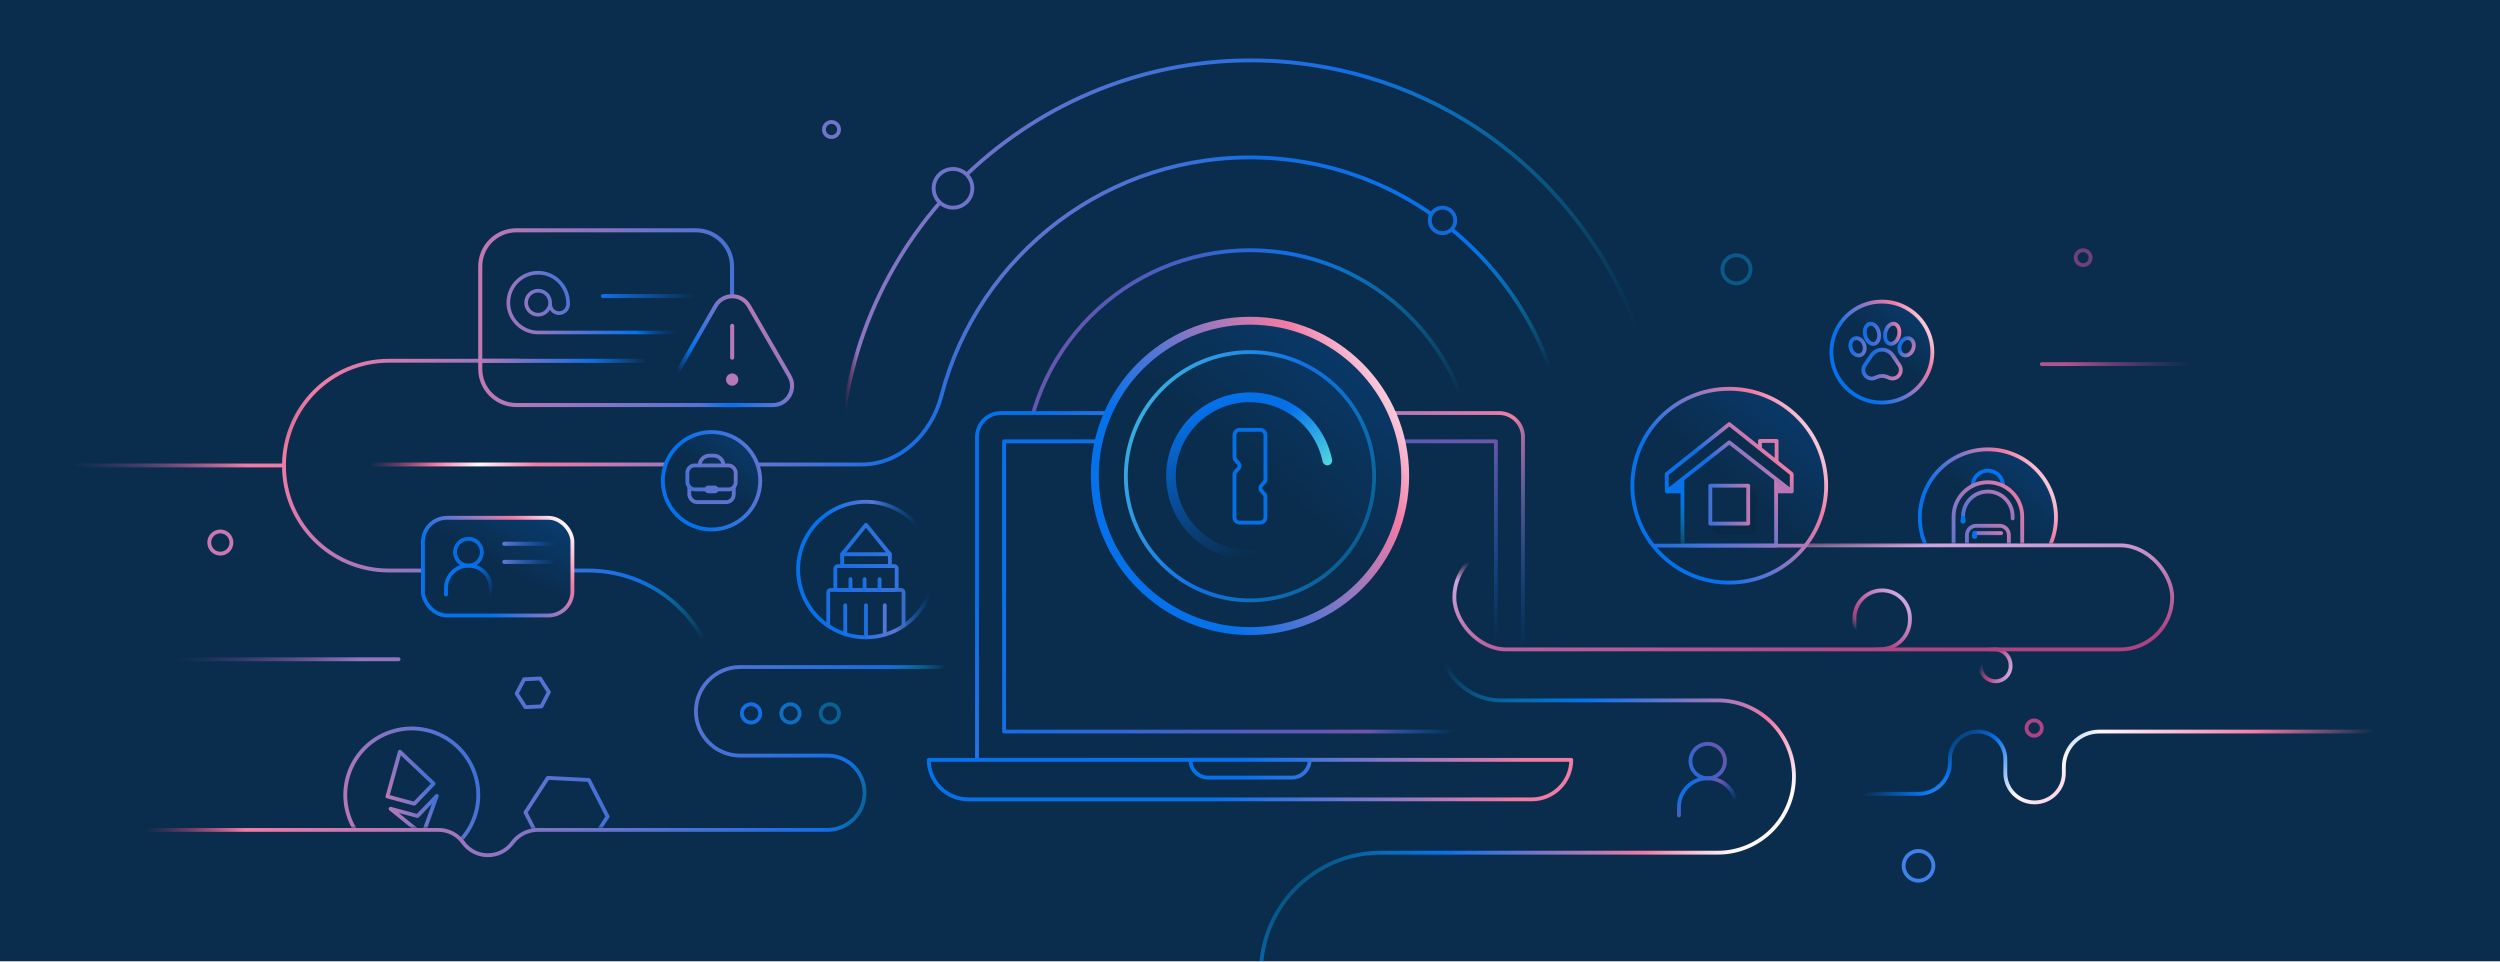 <?xml version="1.0" encoding="UTF-8" standalone="no"?>
<svg
   sodipodi:docname="header_hero_light.svg"
   id="svg539"
   version="1.1"
   width="1040"
   viewBox="0 0 1040 400"
   height="400"
   fill="none"
   inkscape:version="1.2.2 (b0a8486, 2022-12-01)"
   xmlns:inkscape="http://www.inkscape.org/namespaces/inkscape"
   xmlns:sodipodi="http://sodipodi.sourceforge.net/DTD/sodipodi-0.dtd"
   xmlns:xlink="http://www.w3.org/1999/xlink"
   xmlns="http://www.w3.org/2000/svg"
   xmlns:svg="http://www.w3.org/2000/svg">
  <defs
     id="defs543">
    <filter
       style="color-interpolation-filters:sRGB;"
       inkscape:label="Invert"
       id="filter1823"
       x="0"
       y="0"
       width="1.001"
       height="1.001">
      <feColorMatrix
         type="hueRotate"
         values="180"
         result="color1"
         id="feColorMatrix1819" />
      <feColorMatrix
         values="1 0 0 0 0 0 1 0 0 0 0 0 1 0 0 -0.21 -0.72 -0.07 2 0 "
         result="fbSourceGraphic"
         id="feColorMatrix1821" />
      <feColorMatrix
         result="fbSourceGraphicAlpha"
         in="fbSourceGraphic"
         values="0 0 0 -1 0 0 0 0 -1 0 0 0 0 -1 0 0 0 0 1 0"
         id="feColorMatrix1825" />
      <feColorMatrix
         id="feColorMatrix1827"
         values="-1 0 0 0 1 0 -1 0 0 1 0 0 -1 0 1 -0.21 -0.72 -0.07 2 0 "
         result="fbSourceGraphic"
         in="fbSourceGraphic" />
      <feColorMatrix
         result="fbSourceGraphicAlpha"
         in="fbSourceGraphic"
         values="0 0 0 -1 0 0 0 0 -1 0 0 0 0 -1 0 0 0 0 1 0"
         id="feColorMatrix1829" />
      <feColorMatrix
         id="feColorMatrix1831"
         values="-1 0 0 0 1 0 -1 0 0 1 0 0 -1 0 1 0.21 0.72 0.07 1 0 "
         result="fbSourceGraphic"
         in="fbSourceGraphic" />
      <feColorMatrix
         result="fbSourceGraphicAlpha"
         in="fbSourceGraphic"
         values="0 0 0 -1 0 0 0 0 -1 0 0 0 0 -1 0 0 0 0 1 0"
         id="feColorMatrix1833" />
      <feColorMatrix
         id="feColorMatrix1835"
         values="-1 0 0 0 1 0 -1 0 0 1 0 0 -1 0 1 -0.21 -0.72 -0.07 2 0 "
         result="color2"
         in="fbSourceGraphic" />
    </filter>
  </defs>
  <sodipodi:namedview
     id="namedview541"
     pagecolor="#ffffff"
     bordercolor="#000000"
     borderopacity="0.25"
     inkscape:showpageshadow="2"
     inkscape:pageopacity="0.0"
     inkscape:pagecheckerboard="0"
     inkscape:deskcolor="#d1d1d1"
     showgrid="false"
     inkscape:zoom="0.59"
     inkscape:cx="521.18644"
     inkscape:cy="200"
     inkscape:window-width="1399"
     inkscape:window-height="456"
     inkscape:window-x="41"
     inkscape:window-y="25"
     inkscape:window-maximized="0"
     inkscape:current-layer="svg539" />
  <linearGradient
     id="a">
    <stop
       offset="0"
       stop-color="#126ee4"
       id="stop2" />
    <stop
       offset="1"
       stop-color="#f17ba5"
       id="stop4" />
  </linearGradient>
  <linearGradient
     id="b"
     gradientUnits="userSpaceOnUse"
     x1="204.351"
     x2="98.188"
     xlink:href="#a"
     y1="-1827.9"
     y2="-1827.06" />
  <linearGradient
     id="c"
     gradientUnits="userSpaceOnUse"
     x1="-53.721"
     x2="-90.479"
     xlink:href="#a"
     y1="-522.553"
     y2="-512.047" />
  <linearGradient
     id="d"
     gradientUnits="userSpaceOnUse"
     x1="38.595"
     x2="1.86"
     xlink:href="#a"
     y1="-190.407"
     y2="-179.74" />
  <linearGradient
     id="e"
     gradientUnits="userSpaceOnUse"
     x1="256.654"
     x2="217.736"
     y1="328.452"
     y2="331.091">
    <stop
       offset="0"
       stop-color="#3e71d8"
       id="stop10" />
    <stop
       offset="1"
       stop-color="#6373ce"
       id="stop12" />
  </linearGradient>
  <linearGradient
     id="f"
     gradientUnits="userSpaceOnUse"
     x1="606.513"
     x2="378.404"
     y1="166.286"
     y2="56.386">
    <stop
       offset="0"
       stop-color="#05c3ec"
       stop-opacity="0"
       id="stop15" />
    <stop
       offset=".342"
       stop-color="#126ee4"
       id="stop17" />
    <stop
       offset="1"
       stop-color="#d3376c"
       id="stop19" />
  </linearGradient>
  <linearGradient
     id="g"
     gradientUnits="userSpaceOnUse"
     x1="736.844"
     x2="546.701"
     y1="73.34"
     y2="-147.339">
    <stop
       offset="0"
       stop-color="#05c3ec"
       stop-opacity="0"
       id="stop22" />
    <stop
       offset=".202"
       stop-color="#0572ec"
       id="stop24" />
    <stop
       offset=".502"
       stop-color="#126ee4"
       id="stop26" />
    <stop
       offset=".84"
       stop-color="#f17ba5"
       id="stop28" />
    <stop
       offset=".893"
       stop-color="#fff9fc"
       id="stop30" />
    <stop
       offset=".933"
       stop-color="#f17ba5"
       id="stop32" />
    <stop
       offset=".995"
       stop-color="#d3376c"
       stop-opacity="0"
       id="stop34" />
  </linearGradient>
  <linearGradient
     id="h"
     gradientUnits="userSpaceOnUse"
     x1="680.821"
     x2="349.147"
     y1="136.26"
     y2="146.985">
    <stop
       offset="0"
       stop-color="#05c3ec"
       stop-opacity="0"
       id="stop37" />
    <stop
       offset=".342"
       stop-color="#126ee4"
       id="stop39" />
    <stop
       offset=".977"
       stop-color="#8c75c2"
       id="stop41" />
    <stop
       offset=".995"
       stop-color="#d3376c"
       stop-opacity="0"
       id="stop43" />
  </linearGradient>
  <linearGradient
     id="i"
     gradientUnits="userSpaceOnUse"
     x1="415.792"
     x2="620.392"
     y1="219.9"
     y2="302.251">
    <stop
       offset="0"
       stop-color="#0572ec"
       id="stop46" />
    <stop
       offset=".821"
       stop-color="#f17ba5"
       id="stop48" />
    <stop
       offset="1"
       stop-color="#0572ec"
       stop-opacity="0"
       id="stop50" />
  </linearGradient>
  <linearGradient
     id="j">
    <stop
       offset="0"
       stop-color="#0572ec"
       id="stop53" />
    <stop
       offset=".829"
       stop-color="#7154aa"
       id="stop55" />
    <stop
       offset="1"
       stop-color="#0572ec"
       stop-opacity="0"
       id="stop57" />
  </linearGradient>
  <linearGradient
     id="k"
     gradientUnits="userSpaceOnUse"
     x1="426.129"
     x2="606.441"
     xlink:href="#j"
     y1="223.827"
     y2="301.954" />
  <linearGradient
     id="l"
     gradientUnits="userSpaceOnUse"
     x1="507.291"
     x2="630.677"
     y1="325.688"
     y2="352.483">
    <stop
       offset="0"
       stop-color="#0572ec"
       id="stop61" />
    <stop
       offset=".974"
       stop-color="#f17ba5"
       id="stop63" />
  </linearGradient>
  <linearGradient
     id="m"
     gradientUnits="userSpaceOnUse"
     x1="517.641"
     x2="559.153"
     y1="320.414"
     y2="322.949">
    <stop
       offset="0"
       stop-color="#0572ec"
       id="stop66" />
    <stop
       offset=".974"
       stop-color="#4b75d8"
       id="stop68" />
  </linearGradient>
  <linearGradient
     id="n"
     gradientUnits="userSpaceOnUse"
     x1="389.8"
     x2="120.674"
     y1="286.627"
     y2="183.626">
    <stop
       offset="0"
       stop-color="#05c3ec"
       stop-opacity="0"
       id="stop71" />
    <stop
       offset=".077"
       stop-color="#126ee4"
       id="stop73" />
    <stop
       offset=".86"
       stop-color="#f17ba5"
       id="stop75" />
    <stop
       offset=".995"
       stop-color="#d3376c"
       stop-opacity="0"
       id="stop77" />
  </linearGradient>
  <linearGradient
     id="o"
     gradientUnits="userSpaceOnUse"
     x1="605.567"
     x2="713.613"
     y1="271.041"
     y2="373.165">
    <stop
       offset="0"
       stop-color="#05b7ec"
       stop-opacity="0"
       id="stop80" />
    <stop
       offset=".357"
       stop-color="#0572ec"
       id="stop82" />
    <stop
       offset=".77"
       stop-color="#f17ba5"
       id="stop84" />
    <stop
       offset=".952"
       stop-color="#fff9fc"
       id="stop86" />
  </linearGradient>
  <linearGradient
     id="p"
     gradientUnits="userSpaceOnUse"
     x1="691.407"
     x2="720.611"
     xlink:href="#j"
     y1="320.786"
     y2="302.771" />
  <linearGradient
     id="q"
     gradientUnits="userSpaceOnUse"
     x1="699.433"
     x2="713.922"
     y1="328.913"
     y2="342.091">
    <stop
       offset="0"
       stop-color="#0572ec"
       id="stop90" />
    <stop
       offset=".493"
       stop-color="#7154aa"
       id="stop92" />
    <stop
       offset="1"
       stop-color="#0572ec"
       stop-opacity="0"
       id="stop94" />
  </linearGradient>
  <linearGradient
     id="r"
     gradientUnits="userSpaceOnUse"
     x1="788.568"
     x2="772.518"
     y1="247.048"
     y2="262.855">
    <stop
       offset="0"
       stop-color="#cda5dc"
       id="stop97" />
    <stop
       offset=".785"
       stop-color="#af4283"
       id="stop99" />
    <stop
       offset="1"
       stop-color="#f17ba6"
       stop-opacity="0"
       id="stop101" />
  </linearGradient>
  <linearGradient
     id="s"
     gradientUnits="userSpaceOnUse"
     x1="836.394"
     x2="824.586"
     y1="279.568"
     y2="275.049">
    <stop
       offset="0"
       stop-color="#cda5dc"
       id="stop104" />
    <stop
       offset=".624"
       stop-color="#af4283"
       id="stop106" />
    <stop
       offset="1"
       stop-color="#f17ba6"
       stop-opacity="0"
       id="stop108" />
  </linearGradient>
  <linearGradient
     id="t">
    <stop
       offset="0"
       stop-color="#0572ec"
       id="stop111" />
    <stop
       offset="1"
       stop-color="#0a2d4d"
       id="stop113" />
  </linearGradient>
  <linearGradient
     id="u"
     gradientUnits="userSpaceOnUse"
     x1="754.831"
     x2="517.87"
     xlink:href="#t"
     y1="-86.415"
     y2="192.609" />
  <linearGradient
     id="v">
    <stop
       offset="0"
       stop-color="#0572ec"
       id="stop117" />
    <stop
       offset=".662"
       stop-color="#f17ba5"
       id="stop119" />
    <stop
       offset=".952"
       stop-color="#fff9fc"
       id="stop121" />
  </linearGradient>
  <linearGradient
     id="w"
     gradientUnits="userSpaceOnUse"
     x1="505.472"
     x2="611.814"
     xlink:href="#v"
     y1="247.114"
     y2="186.979" />
  <linearGradient
     id="x"
     gradientUnits="userSpaceOnUse"
     x1="860.253"
     x2="880.347"
     y1="151.466"
     y2="177.395">
    <stop
       offset=".002"
       stop-color="#b45190"
       id="stop125" />
    <stop
       offset=".974"
       stop-color="#733c86"
       stop-opacity="0"
       id="stop127" />
  </linearGradient>
  <linearGradient
     id="y"
     gradientUnits="userSpaceOnUse"
     x1="488.895"
     x2="526.5"
     y1="119.579"
     y2="229.281">
    <stop
       offset="0"
       stop-color="#f1faff"
       id="stop130" />
    <stop
       offset=".431"
       stop-color="#0572ec"
       id="stop132" />
    <stop
       offset="1"
       stop-color="#0572ec"
       stop-opacity="0"
       id="stop134" />
  </linearGradient>
  <linearGradient
     id="z"
     gradientUnits="userSpaceOnUse"
     x1="551.199"
     x2="517.161"
     y1="195.487"
     y2="160.042">
    <stop
       offset="0"
       stop-color="#51d7de"
       id="stop137" />
    <stop
       offset=".577"
       stop-color="#0572ec"
       id="stop139" />
    <stop
       offset="1"
       stop-color="#0572ec"
       stop-opacity="0"
       id="stop141" />
  </linearGradient>
  <linearGradient
     id="A"
     gradientUnits="userSpaceOnUse"
     x1="676.687"
     x2="514.681"
     y1="85.578"
     y2="6.55">
    <stop
       offset="0"
       stop-color="#05c3ec"
       stop-opacity="0"
       id="stop144" />
    <stop
       offset=".502"
       stop-color="#126ee4"
       id="stop146" />
    <stop
       offset="1"
       stop-color="#51d7de"
       id="stop148" />
  </linearGradient>
  <linearGradient
     id="B"
     gradientUnits="userSpaceOnUse"
     x1="102.82"
     x2="85.304"
     y1="193.629"
     y2="225.504">
    <stop
       offset=".002"
       stop-color="#f17ba5"
       id="stop151" />
    <stop
       offset=".974"
       stop-color="#733c86"
       stop-opacity="0"
       id="stop153" />
  </linearGradient>
  <linearGradient
     id="C"
     gradientUnits="userSpaceOnUse"
     x1="149.84"
     x2="132.727"
     y1="274.253"
     y2="241.768">
    <stop
       offset=".002"
       stop-color="#9076c1"
       id="stop156" />
    <stop
       offset=".974"
       stop-color="#733c86"
       stop-opacity="0"
       id="stop158" />
  </linearGradient>
  <linearGradient
     id="D"
     gradientUnits="userSpaceOnUse"
     x1="272.925"
     x2="71.613"
     y1="308.357"
     y2="215.829">
    <stop
       offset="0"
       stop-color="#05c3ec"
       stop-opacity="0"
       id="stop161" />
    <stop
       offset=".16"
       stop-color="#126ee4"
       id="stop163" />
    <stop
       offset=".86"
       stop-color="#f17ba5"
       id="stop165" />
    <stop
       offset=".995"
       stop-color="#d3376c"
       stop-opacity="0"
       id="stop167" />
  </linearGradient>
  <linearGradient
     id="E"
     gradientUnits="userSpaceOnUse"
     x1="1037.94"
     x2="975.595"
     y1="267.32"
     y2="182.674">
    <stop
       offset="0"
       stop-color="#f17ba5"
       stop-opacity="0"
       id="stop170" />
    <stop
       offset=".276"
       stop-color="#f17ba5"
       id="stop172" />
    <stop
       offset=".641"
       stop-color="#fff9fc"
       id="stop174" />
    <stop
       offset=".865"
       stop-color="#0572ec"
       id="stop176" />
    <stop
       offset="1"
       stop-color="#0572ec"
       stop-opacity="0"
       id="stop178" />
  </linearGradient>
  <linearGradient
     id="F"
     gradientUnits="userSpaceOnUse"
     x1="929.975"
     x2="826.028"
     xlink:href="#t"
     y1="90.497"
     y2="212.896" />
  <linearGradient
     id="G"
     gradientUnits="userSpaceOnUse"
     x1="820.589"
     x2="867.238"
     xlink:href="#v"
     y1="236.805"
     y2="210.426" />
  <linearGradient
     id="H"
     gradientUnits="userSpaceOnUse"
     x1="793.12"
     x2="841.239"
     xlink:href="#a"
     y1="237.403"
     y2="200.618" />
  <linearGradient
     id="I"
     gradientUnits="userSpaceOnUse"
     x1="802.5"
     x2="826.763"
     xlink:href="#a"
     y1="216.934"
     y2="186.488" />
  <linearGradient
     id="J"
     gradientUnits="userSpaceOnUse"
     x1="804.385"
     x2="838.744"
     xlink:href="#a"
     y1="235.43"
     y2="207.122" />
  <linearGradient
     id="K"
     gradientUnits="userSpaceOnUse"
     x1="814.131"
     x2="814.723"
     xlink:href="#a"
     y1="222.919"
     y2="218.543" />
  <linearGradient
     id="L"
     gradientUnits="userSpaceOnUse"
     x1="745.943"
     x2="741.909"
     y1="277.6"
     y2="223.942">
    <stop
       offset=".057"
       stop-color="#af4283"
       id="stop187" />
    <stop
       offset=".863"
       stop-color="#cda5dc"
       id="stop189" />
    <stop
       offset="1"
       stop-color="#f17ba5"
       stop-opacity="0"
       id="stop191" />
  </linearGradient>
  <linearGradient
     id="M"
     gradientUnits="userSpaceOnUse"
     x1="866.013"
     x2="718.037"
     xlink:href="#t"
     y1="24.46"
     y2="198.703" />
  <linearGradient
     id="N"
     gradientUnits="userSpaceOnUse"
     x1="710.295"
     x2="776.702"
     xlink:href="#v"
     y1="232.739"
     y2="195.187" />
  <linearGradient
     id="O"
     gradientUnits="userSpaceOnUse"
     x1="665.431"
     x2="712.668"
     y1="160.507"
     y2="137.669">
    <stop
       offset="0"
       stop-color="#05c3ec"
       stop-opacity="0"
       id="stop196" />
    <stop
       offset=".202"
       stop-color="#0572ec"
       id="stop198" />
    <stop
       offset=".502"
       stop-color="#126ee4"
       id="stop200" />
    <stop
       offset="1"
       stop-color="#f17ba5"
       id="stop202" />
  </linearGradient>
  <linearGradient
     id="P"
     gradientUnits="userSpaceOnUse"
     x1="647.514"
     x2="684.7"
     y1="163.638"
     y2="128.204">
    <stop
       offset="0"
       stop-color="#05c3ec"
       stop-opacity="0"
       id="stop205" />
    <stop
       offset=".114"
       stop-color="#0572ec"
       id="stop207" />
    <stop
       offset=".502"
       stop-color="#126ee4"
       id="stop209" />
    <stop
       offset=".933"
       stop-color="#f17ba5"
       id="stop211" />
    <stop
       offset=".995"
       stop-color="#d3376c"
       stop-opacity="0"
       id="stop213" />
  </linearGradient>
  <linearGradient
     id="Q"
     gradientUnits="userSpaceOnUse"
     x1="17.267"
     x2="-12.96"
     xlink:href="#a"
     y1="-606.769"
     y2="-606.529" />
  <linearGradient
     id="R"
     gradientUnits="userSpaceOnUse"
     x1="687.221"
     x2="774.26"
     xlink:href="#a"
     y1="232.998"
     y2="212.752" />
  <linearGradient
     id="S"
     gradientUnits="userSpaceOnUse"
     x1="859.281"
     x2="782.168"
     xlink:href="#t"
     y1="53.918"
     y2="144.719" />
  <linearGradient
     id="T"
     gradientUnits="userSpaceOnUse"
     x1="778.133"
     x2="812.739"
     xlink:href="#v"
     y1="162.456"
     y2="142.887" />
  <linearGradient
     id="U">
    <stop
       offset="0"
       stop-color="#f17ba5"
       id="stop220" />
    <stop
       offset="1"
       stop-color="#126ee4"
       id="stop222" />
  </linearGradient>
  <linearGradient
     id="V"
     gradientUnits="userSpaceOnUse"
     x1="804.497"
     x2="789.758"
     xlink:href="#U"
     y1="139.974"
     y2="130.143" />
  <linearGradient
     id="W"
     gradientUnits="userSpaceOnUse"
     x1="802.302"
     x2="780.911"
     xlink:href="#U"
     y1="108.577"
     y2="105.246" />
  <linearGradient
     id="X"
     gradientUnits="userSpaceOnUse"
     x1="787.13"
     x2="780.394"
     xlink:href="#U"
     y1="126.777"
     y2="128.958" />
  <linearGradient
     id="Y"
     gradientUnits="userSpaceOnUse"
     x1="789.696"
     x2="772.628"
     xlink:href="#U"
     y1="120.735"
     y2="118.725" />
  <linearGradient
     id="Z"
     gradientUnits="userSpaceOnUse"
     x1="801.426"
     x2="794.501"
     xlink:href="#U"
     y1="137.369"
     y2="134.409" />
  <linearGradient
     id="aa"
     gradientUnits="userSpaceOnUse"
     x1="318.256"
     x2="129.44"
     xlink:href="#a"
     y1="-2780.34"
     y2="-2778.37" />
  <linearGradient
     id="ab"
     gradientUnits="userSpaceOnUse"
     x1="317.12"
     x2="275.184"
     y1="115.225"
     y2="145.577">
    <stop
       offset="0"
       stop-color="#f17ba5"
       id="stop231" />
    <stop
       offset=".806"
       stop-color="#0572ec"
       id="stop233" />
    <stop
       offset="1"
       stop-color="#0572ec"
       stop-opacity="0"
       id="stop235" />
  </linearGradient>
  <linearGradient
     id="ac"
     gradientUnits="userSpaceOnUse"
     x1="271.812"
     x2="184.632"
     y1="150.108"
     y2="163.977">
    <stop
       offset=".031"
       stop-color="#126ee4"
       stop-opacity="0"
       id="stop238" />
    <stop
       offset=".286"
       stop-color="#126ee4"
       id="stop240" />
    <stop
       offset="1"
       stop-color="#f17ba5"
       id="stop242" />
  </linearGradient>
  <linearGradient
     id="ad"
     gradientUnits="userSpaceOnUse"
     x1="289.191"
     x2="251.134"
     y1="123.154"
     y2="128.015">
    <stop
       offset="0"
       stop-color="#126ee4"
       stop-opacity="0"
       id="stop245" />
    <stop
       offset="1"
       stop-color="#126ee4"
       id="stop247" />
  </linearGradient>
  <linearGradient
     id="ae"
     gradientUnits="userSpaceOnUse"
     x1="222.847"
     x2="273.048"
     y1="139.066"
     y2="115.374">
    <stop
       offset="0"
       stop-color="#9776bf"
       id="stop250" />
    <stop
       offset=".692"
       stop-color="#0572ec"
       id="stop252" />
    <stop
       offset="1"
       stop-color="#02346e"
       stop-opacity="0"
       id="stop254" />
  </linearGradient>
  <linearGradient
     id="af"
     gradientUnits="userSpaceOnUse"
     x1="369.73"
     x2="295.327"
     xlink:href="#t"
     y1="110.706"
     y2="198.315" />
  <linearGradient
     id="ag"
     gradientUnits="userSpaceOnUse"
     x1="291.434"
     x2="364.228"
     y1="215.429"
     y2="199.094">
    <stop
       offset="0"
       stop-color="#0572ec"
       id="stop258" />
    <stop
       offset="1"
       stop-color="#f17ba5"
       id="stop260" />
  </linearGradient>
  <linearGradient
     id="ah"
     gradientUnits="userSpaceOnUse"
     x1="264.518"
     x2="349.57"
     y1="220.224"
     y2="134.542">
    <stop
       offset=".026"
       stop-color="#126ee4"
       id="stop263" />
    <stop
       offset=".899"
       stop-color="#f17ba5"
       id="stop265" />
    <stop
       offset="1"
       stop-color="#d3376c"
       stop-opacity="0"
       id="stop267" />
  </linearGradient>
  <linearGradient
     id="ai"
     gradientUnits="userSpaceOnUse"
     x1="353.065"
     x2="389.504"
     y1="270.502"
     y2="264.258">
    <stop
       offset="0"
       stop-color="#0572ec"
       id="stop270" />
    <stop
       offset=".548"
       stop-color="#5a76d3"
       id="stop272" />
    <stop
       offset="1"
       stop-color="#0572ec"
       stop-opacity="0"
       id="stop274" />
  </linearGradient>
  <linearGradient
     id="aj"
     gradientUnits="userSpaceOnUse"
     x1="333.939"
     x2="395.289"
     y1="264.35"
     y2="250.476">
    <stop
       offset=".026"
       stop-color="#126ee4"
       id="stop277" />
    <stop
       offset=".899"
       stop-color="#446bc3"
       id="stop279" />
  </linearGradient>
  <linearGradient
     id="ak">
    <stop
       offset=".026"
       stop-color="#126ee4"
       id="stop282" />
    <stop
       offset=".899"
       stop-color="#3e74db"
       id="stop284" />
  </linearGradient>
  <linearGradient
     id="al"
     gradientUnits="userSpaceOnUse"
     x1="338.85"
     x2="387.708"
     xlink:href="#ak"
     y1="248.177"
     y2="234.739" />
  <linearGradient
     id="am"
     gradientUnits="userSpaceOnUse"
     x1="343.607"
     x2="379.458"
     xlink:href="#ak"
     y1="237.069"
     y2="223.648" />
  <linearGradient
     id="an"
     gradientUnits="userSpaceOnUse"
     x1="341.03"
     x2="387.191"
     xlink:href="#ak"
     y1="239.156"
     y2="232.222" />
  <linearGradient
     id="ao"
     gradientUnits="userSpaceOnUse"
     x1="359.87"
     x2="361.928"
     xlink:href="#ak"
     y1="268.815"
     y2="268.798" />
  <linearGradient
     id="ap"
     gradientUnits="userSpaceOnUse"
     x1="359.306"
     x2="361.363"
     xlink:href="#ak"
     y1="246.676"
     y2="246.627" />
  <linearGradient
     id="aq"
     gradientUnits="userSpaceOnUse"
     x1="365.545"
     x2="367.602"
     xlink:href="#ak"
     y1="246.129"
     y2="246.075" />
  <linearGradient
     id="ar"
     gradientUnits="userSpaceOnUse"
     x1="351.259"
     x2="353.317"
     xlink:href="#ak"
     y1="267.199"
     y2="267.181" />
  <linearGradient
     id="as"
     gradientUnits="userSpaceOnUse"
     x1="353.435"
     x2="355.492"
     xlink:href="#ak"
     y1="246.129"
     y2="246.075" />
  <linearGradient
     id="at"
     gradientUnits="userSpaceOnUse"
     x1="320.112"
     x2="255.951"
     xlink:href="#t"
     y1="146.2"
     y2="261.769" />
  <linearGradient
     id="au"
     gradientUnits="userSpaceOnUse"
     x1="200.031"
     x2="238.689"
     xlink:href="#v"
     y1="251.196"
     y2="217.756" />
  <linearGradient
     id="av">
    <stop
       offset="0"
       stop-color="#126ee4"
       stop-opacity="0"
       id="stop297" />
    <stop
       offset="1"
       stop-color="#5e76d2"
       id="stop299" />
  </linearGradient>
  <linearGradient
     id="aw"
     gradientUnits="userSpaceOnUse"
     x1="230.892"
     x2="209.74"
     xlink:href="#av"
     y1="233.75"
     y2="235.235" />
  <linearGradient
     id="ax"
     gradientUnits="userSpaceOnUse"
     x1="230.892"
     x2="209.74"
     xlink:href="#av"
     y1="226.214"
     y2="227.699" />
  <linearGradient
     id="ay"
     gradientUnits="userSpaceOnUse"
     x1="186.313"
     x2="202.703"
     y1="239.307"
     y2="250.593">
    <stop
       offset=".357"
       stop-color="#0572ec"
       id="stop304" />
    <stop
       offset="1"
       stop-color="#0572ec"
       stop-opacity="0"
       id="stop306" />
  </linearGradient>
  <clipPath
     id="az">
    <path
       d="m0 0h1040v400h-1040z"
       id="path309" />
  </clipPath>
  <mask
     id="aA"
     height="66"
     maskUnits="userSpaceOnUse"
     width="158"
     x="103"
     y="290">
    <path
       d="m181.38 344.474h-58.537l-19.842-54.24 157.841 2.566v51.674h-36.215c-3.978 0-7.794 1.58-10.607 4.393l-3.945 3.946c-3.906 3.905-10.237 3.905-14.143 0l-3.945-3.946c-2.813-2.813-6.629-4.393-10.607-4.393z"
       fill="#c4c4c4"
       id="path312" />
  </mask>
  <mask
     id="aB"
     height="44"
     maskUnits="userSpaceOnUse"
     width="70"
     x="791"
     y="183">
    <path
       d="m791.911 183.592h68.585v42.45h-68.585z"
       fill="#c4c4c4"
       id="path315" />
  </mask>
  <mask
     height="53"
     maskUnits="userSpaceOnUse"
     width="54"
     x="800"
     y="188"
     id="mask320">
    <path
       d="m0 0h52.431v52.431h-52.431z"
       fill="#fff"
       transform="matrix(-1 0 0 1 853.177 188.495)"
       id="path318" />
  </mask>
  <mask
     id="aC"
     height="76"
     maskUnits="userSpaceOnUse"
     width="75"
     x="682"
     y="163">
    <path
       d="m0 0h74.638v74.638h-74.638z"
       fill="#fff"
       transform="matrix(-1 0 0 1 756.687 163.967)"
       id="path322" />
  </mask>
  <mask
     height="40"
     maskUnits="userSpaceOnUse"
     width="40"
     x="763"
     y="126"
     id="mask327">
    <path
       d="m0 0h38.895v38.895h-38.895z"
       fill="#fff"
       transform="matrix(-1 0 0 1 802.309 126.618)"
       id="path325" />
  </mask>
  <mask
     height="39"
     maskUnits="userSpaceOnUse"
     width="38"
     x="277"
     y="180"
     id="mask331">
    <path
       d="m0 0h37.528v37.528h-37.528z"
       fill="#fff"
       transform="matrix(-1 0 0 1 314.76 180.617)"
       id="path329" />
  </mask>
  <mask
     height="54"
     maskUnits="userSpaceOnUse"
     width="53"
     x="334"
     y="209"
     id="mask335">
    <path
       d="m0 0h52.193v52.193h-52.193z"
       fill="#fff"
       transform="matrix(-1 0 0 1 386.305 209.972)"
       id="path333" />
  </mask>
  <g
     clip-path="url(#az)"
     id="g537"
     style="filter:url(#filter1823)">
    <path
       d="m0 0h1040v400h-1040z"
       fill="#0a2d4d"
       id="path337" />
    <g
       mask="url(#aA)"
       id="g351">
      <circle
         cx="171.384"
         cy="330.849"
         r="27.677"
         style="fill:#0a2d4d;stroke-width:1.6;stroke-miterlimit:10;stroke-linecap:round;stroke-linejoin:round;stroke:url(#b)"
         transform="matrix(.963 -.268 .268 .963 -82.407 58.042)"
         id="circle339" />
      <path
         clip-rule="evenodd"
         d="m172.353 334.336-11.179-3.001 5.169-18.601-.002-.008.003.003.002-.004.002.008 14.029 13.26-8.019 8.342.001.002h-.003l-.002.002z"
         fill="#0a2d4d"
         fill-rule="evenodd"
         id="path341" />
      <path
         d="m161.174 331.335-.771-.214c-.057.205-.03.425.076.61.106.186.281.321.488.376zm11.179 3.001.771-.214c-.076-.273-.29-.485-.563-.559zm-6.01-21.602.771.214c.039-.14.039-.289 0-.429zm-.002-.008.55-.581c-.261-.247-.655-.289-.963-.104-.308.186-.454.554-.358.9zm.003.003-.549.582c.204.192.493.264.764.189.27-.075.481-.286.556-.556zm.002-.004.77-.215c-.096-.346-.411-.585-.771-.585-.359 0-.674.239-.77.585zm.002.008-.771.214c.039.14.116.267.221.367zm14.029 13.26.577.554c.148-.154.228-.36.223-.573-.005-.214-.095-.416-.25-.563zm-8.019 8.342-.577-.554c-.196.204-.27.496-.194.769zm.001.002-.208.773c.277.075.573-.005.776-.209.202-.204.279-.501.202-.778zm-.003 0 .208-.773c-.282-.075-.582.008-.784.218zm-.002.002-.771.215c.077.276.297.491.575.561.279.07.574-.014.773-.221zm-11.387-2.232 11.179 3.002.415-1.546-11.18-3.001zm4.605-19.588-5.169 18.602 1.542.428 5.169-18.601zm-.002.422.002.007 1.542-.429-.002-.007zm1.324-.793-.003-.003-1.099 1.163.003.003zm-1.319.362-.002.005 1.542.429.001-.005zm1.544.008-.003-.008-1.541.429.002.008zm13.808 12.893-14.03-13.26-1.099 1.163 14.03 13.26zm-7.992 9.479 8.019-8.343-1.154-1.109-8.019 8.343zm.194-.767v-.002l-1.542.429.001.002zm-.98.986.002.001.415-1.545-.002-.001zm.782-.215.002-.003-1.153-1.109-.003.003zm-1.349-.344.001.004 1.542-.429-.001-.003z"
         fill="url(#c)"
         id="path343" />
      <path
         clip-rule="evenodd"
         d="m175.863 347.312-13.37-10.86 11.184 3.003 8.031-8.348-5.845 16.205v.001z"
         fill="#0a2d4d"
         fill-rule="evenodd"
         id="path345" />
      <path
         d="m162.493 336.452.207-.772c-.364-.098-.748.072-.92.408-.171.337-.085.747.208.985zm13.37 10.86.771-.214c-.045-.16-.138-.302-.267-.407zm-2.186-7.857.771-.215c-.076-.272-.29-.484-.563-.558zm0 0-.77.214c.077.277.296.491.575.562.278.07.573-.014.772-.221zm8.031-8.348.752.271c.128-.355-.009-.751-.33-.951-.321-.199-.737-.147-.999.125zm-5.845 16.205-.752-.271c-.056.156-.063.326-.018.486zm0 0-.505.621c.27.22.652.24.943.049.292-.191.427-.548.333-.884zm0 0 .506-.62c-.201-.164-.47-.22-.72-.151-.25.07-.45.256-.538.5zm0 .001-.771.214c.094.336.393.572.741.585s.665-.2.783-.528zm-13.875-10.24 13.371 10.86 1.008-1.242-13.37-10.86zm11.897 1.609-11.185-3.002-.415 1.545 11.185 3.003zm.563.559v-.001l-1.541.429zm6.683-8.689-8.03 8.348 1.153 1.11 8.03-8.349zm-4.515 17.032 5.844-16.206-1.505-.543-5.844 16.206zm.018-.486-1.541.429zm-1.276.834v.001l1.011-1.241zm1.258-.348v-.001l-1.505-.542-.001.001zm-1.524-.058v.001l1.542-.429z"
         fill="url(#d)"
         id="path347" />
      <path
         d="m252.759 339.692-9.289 14.359-17.078-.865-7.791-15.223 9.288-14.359 17.079.865z"
         stroke="url(#e)"
         stroke-linecap="round"
         stroke-linejoin="round"
         stroke-miterlimit="10"
         stroke-width="1.6"
         id="path349" />
    </g>
    <g
       stroke-linecap="round"
       stroke-linejoin="round"
       stroke-miterlimit="10"
       id="g421">
      <circle
         cx="520"
         cy="197.975"
         r="93.884"
         stroke="url(#f)"
         stroke-width="1.6"
         id="circle353" />
      <path
         d="m515.081 330.633c73.19 2.705 134.714-54.433 137.42-127.623 2.705-73.189-54.434-134.714-127.623-137.419-63.344-2.341-117.95 40.144-133.249 99.064-4.056 15.619-16.945 28.559-33.083 28.559h-213.956"
         stroke="url(#g)"
         stroke-width="1.6"
         id="path355" />
      <path
         d="m351.065 171.492c13.71-93.537 100.652-158.249 194.189-144.538 67.935 9.958 120.664 58.544 139.188 120.229"
         stroke="url(#h)"
         stroke-width="1.6"
         id="path357" />
      <path
         d="m406.43 181.818c0-5.523 4.477-10 10-10h207.139c5.523 0 10 4.477 10 10v134.285h-227.139z"
         fill="#0a2d4d"
         stroke="url(#i)"
         stroke-width="1.6"
         id="path359" />
      <path
         d="m417.695 183.592h204.61v120.737h-204.61z"
         fill="#0a2d4d"
         stroke="url(#k)"
         stroke-width="1.6"
         id="path361" />
      <path
         d="m386.365 316.103h267.271c0 9.073-7.355 16.428-16.427 16.428h-234.416c-9.073 0-16.428-7.355-16.428-16.428z"
         fill="#0a2d4d"
         stroke="url(#l)"
         stroke-width="1.6"
         id="path363" />
      <path
         d="m495.191 316.103h49.618c0 4.08-3.307 7.388-7.387 7.388h-34.843c-4.08 0-7.388-3.308-7.388-7.388z"
         fill="#0a2d4d"
         stroke="url(#m)"
         stroke-width="1.6"
         id="path365" />
      <path
         d="m426.116 277.49h-118.19c-10.174 0-18.422 8.248-18.422 18.423 0 10.174 8.248 18.422 18.422 18.422h36.295c8.533 0 15.45 6.917 15.45 15.45 0 8.533-6.917 15.45-15.45 15.45h-120.451c-4.069 0-7.908 1.883-10.399 5.101l-.412.532c-5.179 6.69-15.339 6.508-20.275-.363-2.377-3.308-6.2-5.27-10.274-5.27h-165.271"
         stroke="url(#n)"
         stroke-width="1.6"
         id="path367" />
      <path
         d="m524.544 537.436c0-3.863 0-76.845 0-132.754 0-27.615 22.386-49.977 50-49.977h140.073c17.491 0 31.67-14.179 31.67-31.67 0-17.491-14.179-31.671-31.67-31.671h-90.038c-14.14 0-25.602-11.462-25.602-25.602"
         stroke="url(#o)"
         stroke-width="1.6"
         id="path369" />
      <circle
         cx="710.406"
         cy="316.603"
         fill="#0a2d4d"
         r="7.168"
         stroke="url(#p)"
         stroke-width="1.6"
         id="circle371" />
      <path
         d="m722.365 339.199v-3.469c0-6.604-5.354-11.959-11.959-11.959-6.605 0-11.959 5.355-11.959 11.959v3.469"
         stroke="url(#q)"
         stroke-width="1.6"
         id="path373" />
      <circle
         cx="600.085"
         cy="91.689"
         fill="#0a2d4d"
         r="5.307"
         stroke="#126bdb"
         stroke-width="1.6"
         id="circle375" />
      <circle
         cx="396.448"
         cy="78.333"
         fill="#0a2d4d"
         r="8.049"
         stroke="#6f74cb"
         stroke-width="1.6"
         id="circle377" />
      <circle
         cx="91.658"
         cy="225.699"
         r="4.618"
         stroke="#c879b1"
         stroke-width="1.6"
         id="circle379" />
      <circle
         cx="846.216"
         cy="302.88"
         r="3.179"
         stroke="#af4283"
         stroke-width="1.6"
         id="circle381" />
      <circle
         cx="798.099"
         cy="360.183"
         r="6.188"
         stroke="#3f81e8"
         stroke-width="1.6"
         id="circle383" />
      <circle
         cx="722.365"
         cy="112.017"
         r="5.862"
         stroke="#0a5987"
         stroke-width="1.6"
         id="circle385" />
      <circle
         cx="866.576"
         cy="107.188"
         r="3.098"
         stroke="#6e4178"
         stroke-width="1.6"
         id="circle387" />
      <path
         d="m771.443 291.859v-34.725c0-6.37 5.164-11.534 11.534-11.534 6.371 0 11.535 5.164 11.535 11.534v.693c0 6.753-5.475 12.228-12.227 12.228h-1.159-33.631"
         stroke="url(#r)"
         stroke-width="1.6"
         id="path389" />
      <path
         d="m823.882 258.307v18.833c0 3.455 2.801 6.256 6.256 6.256 3.455 0 6.256-2.801 6.256-6.256v-.376c0-3.662-2.969-6.631-6.632-6.631h-.628-18.24"
         stroke="url(#s)"
         stroke-width="1.6"
         id="path391" />
      <circle
         cx="520.001"
         cy="197.975"
         fill="url(#u)"
         r="64.558"
         stroke="url(#w)"
         stroke-width="3.281"
         id="circle393" />
      <path
         d="m849.395 151.466h67.3"
         stroke="url(#x)"
         stroke-width="1.6"
         id="path395" />
      <path
         d="m552.185 191.478c-3.661-17.763-21.055-29.212-38.818-25.551-17.807 3.67-29.256 21.064-25.551 38.818 3.661 17.763 21.055 29.212 38.818 25.551"
         stroke="url(#y)"
         stroke-width="4"
         id="path397" />
      <path
         d="m513.346 166.033c17.763-3.661 35.157 7.788 38.818 25.551"
         stroke="url(#z)"
         stroke-width="4"
         id="path399" />
      <path
         d="m524.357 178.808h-8.754c-1.078 0-1.976.943-2.065 2.155v.135 9.158c0 .359.134.673.314.942l.09.09 1.301 1.437c.494.583.539 1.436.09 2.065l-.09.09-1.301 1.436c-.225.269-.36.584-.404.943v.135 17.732c0 1.212.853 2.2 1.93 2.289h.135 8.754c1.077 0 1.975-.942 2.065-2.154v-.135-8.485c0-.359-.135-.718-.315-.987l-.089-.09-1.302-1.437c-.494-.583-.539-1.436-.09-2.065l.09-.089 1.302-1.437c.224-.269.359-.584.404-.943v-.134-18.406c0-1.212-.943-2.245-2.065-2.245z"
         stroke="#0570e6"
         stroke-width="1.6"
         id="path401" />
      <circle
         cx="520.001"
         cy="198.112"
         r="51.646"
         stroke="url(#A)"
         stroke-width="1.6"
         id="circle403" />
      <path
         d="m118.132 193.629h-94.908"
         stroke="url(#B)"
         stroke-width="1.6"
         id="path405" />
      <circle
         cx="345.897"
         cy="53.883"
         r="3.142"
         stroke="#7074ca"
         stroke-width="1.6"
         id="circle407" />
      <circle
         cx="312.445"
         cy="296.766"
         r="3.821"
         stroke="#136fe3"
         stroke-width="1.6"
         id="circle409" />
      <circle
         cx="328.832"
         cy="296.766"
         r="3.821"
         stroke="#0e6ec1"
         stroke-width="1.6"
         id="circle411" />
      <circle
         cx="345.219"
         cy="296.766"
         r="3.821"
         stroke="#0b6094"
         stroke-width="1.6"
         id="circle413" />
      <path
         d="m165.813 274.253h-99.004"
         stroke="url(#C)"
         stroke-width="1.6"
         id="path415" />
      <path
         d="m299.314 292.088c0-30.239-24.514-54.753-54.753-54.753h-82.799c-24.096 0-43.63-19.534-43.63-43.631 0-24.096 19.534-43.63 43.63-43.63h54.226"
         stroke="url(#D)"
         stroke-width="1.6"
         id="path417" />
      <path
         d="m763.413 330.219h34.8c7.149 0 12.945-5.795 12.945-12.945v-1.413c0-6.368 5.163-11.531 11.531-11.531 6.369 0 11.531 5.163 11.531 11.531v5.771c0 6.721 5.449 12.17 12.17 12.17 6.722 0 12.17-5.449 12.17-12.17v-2.566c0-8.139 6.598-14.736 14.736-14.736h134.064l153.54-.001"
         stroke="url(#E)"
         stroke-width="1.6"
         id="path419" />
    </g>
    <g
       mask="url(#aB)"
       id="g441">
      <g
         stroke-width="1.6"
         id="g435">
        <circle
           cx="826.962"
           cy="215.249"
           fill="url(#F)"
           r="28.32"
           stroke="url(#G)"
           stroke-linecap="round"
           stroke-linejoin="round"
           stroke-miterlimit="10"
           id="circle423" />
        <path
           d="m833.27 202.16v-.07c0-3.484-2.824-6.308-6.308-6.308-3.483 0-6.308 2.824-6.308 6.308v.07"
           stroke="#0572ed"
           id="path425" />
        <path
           d="m812.685 214.895c0-7.885 6.392-14.277 14.277-14.277s14.277 6.392 14.277 14.277v14.744c0 2.209-1.791 4-4 4h-20.554c-2.209 0-4-1.791-4-4z"
           fill="#0a2d4d"
           stroke="url(#H)"
           stroke-linecap="round"
           stroke-linejoin="round"
           stroke-miterlimit="10"
           id="path427" />
        <path
           d="m837.257 215.661v-.861c0-5.696-4.617-10.313-10.312-10.313-5.696 0-10.313 4.617-10.313 10.313v.861"
           stroke="url(#I)"
           stroke-linecap="round"
           stroke-linejoin="round"
           id="path429" />
        <path
           d="m818.235 222.571c0-2.124 1.722-3.846 3.847-3.846h9.752c2.124 0 3.846 1.722 3.846 3.846v10.268h-17.445z"
           stroke="url(#J)"
           id="path431" />
        <path
           d="m821.589 221.805h10.883"
           stroke="url(#K)"
           stroke-linecap="round"
           stroke-linejoin="round"
           id="path433" />
      </g>
      <path
         d="m820.669 220.981h1.539l.304 1.921c.105.66-.405 1.258-1.074 1.258-.668 0-1.178-.598-1.074-1.258z"
         fill="#0572ed"
         id="path437" />
      <path
         d="m815.863 214.653h1.539l.304 1.921c.105.66-.405 1.258-1.074 1.258-.668 0-1.178-.598-1.074-1.258z"
         fill="#0572ed"
         id="path439" />
    </g>
    <rect
       height="43.284"
       rx="21.642"
       stroke="url(#L)"
       stroke-linecap="round"
       stroke-linejoin="round"
       stroke-miterlimit="10"
       stroke-width="1.6"
       width="298.642"
       x="605"
       y="226.868"
       id="rect443" />
    <circle
       cx="719.368"
       cy="202.053"
       r="40.315"
       style="stroke-width:1.6;stroke-miterlimit:10;stroke-linecap:round;stroke-linejoin:round;fill:url(#M);stroke:url(#N)"
       id="circle445" />
    <g
       mask="url(#aC)"
       id="g465">
      <rect
         fill="#051627"
         height="18.693"
         opacity=".15"
         rx="2.718"
         transform="matrix(-1 0 0 1 731.004 203.614)"
         width="18.693"
         id="rect447" />
      <path
         d="m699.77 205.22h-6.491l6.491-5.078z"
         fill="#0772eb"
         id="path449" />
      <path
         d="m699.91 198.803 19.445-17.441 19.557 17.474h-.06v28.107h-38.962v-28.107h-.016l.016-.014v-.019z"
         stroke="url(#O)"
         stroke-linecap="round"
         stroke-linejoin="round"
         stroke-miterlimit="10"
         stroke-width="1.6"
         id="path451" />
      <path
         d="m739.015 205.211h6.518l-6.518-5.078z"
         fill="#b678b6"
         id="path453" />
      <g
         stroke-linecap="round"
         stroke-linejoin="round"
         stroke-miterlimit="10"
         stroke-width="1.6"
         id="g463">
        <path
           d="m732.148 191.749v-8.32h6.918v12.434"
           stroke="#da7aad"
           id="path455" />
        <path
           d="m745.362 197.141v7.275l-25.991-20.397-25.992 20.415v-7.274l25.992-20.715z"
           fill="#0a2d4d"
           stroke="url(#P)"
           id="path457" />
        <path
           d="m0 0h15.761v15.761h-15.761z"
           fill="#0a2d4d"
           stroke="url(#Q)"
           transform="matrix(-1 0 0 1 727.248 202.053)"
           id="path459" />
        <path
           d="m750.846 226.981h-62.54"
           stroke="url(#R)"
           id="path461" />
      </g>
    </g>
    <circle
       cx="782.861"
       cy="146.465"
       r="21.009"
       style="stroke-width:1.6;stroke-miterlimit:10;stroke-linecap:round;stroke-linejoin:round;fill:url(#S);stroke:url(#T)"
       id="circle467" />
    <path
       d="m778.556 147.793c1.006-1.459 2.645-2.328 4.394-2.328 1.771 0 3.427.89 4.429 2.379l2.742 4.074c1.138 1.691.633 4.011-1.099 5.051-.939.564-2.084.646-3.09.219l-.895-.379c-1.324-.56-2.811-.562-4.136-.005l-.938.394c-1.001.421-2.137.345-3.076-.204-1.787-1.046-2.307-3.433-1.122-5.152z"
       style="fill:#0a2d4d;stroke-width:1.6;stroke-miterlimit:10;stroke-linecap:round;stroke-linejoin:round;stroke:url(#V)"
       id="path469" />
    <path
       d="m781.537 138.074c.582 2.279-.204 4.479-1.755 4.915s-3.28-1.057-3.862-3.336c-.582-2.278.204-4.478 1.755-4.914s3.28 1.057 3.862 3.335z"
       style="fill:#0a2d4d;stroke-width:1.6;stroke-miterlimit:10;stroke-linecap:round;stroke-linejoin:round;stroke:url(#W)"
       id="path471" />
    <path
       d="m784.321 138.074c-.582 2.279.204 4.479 1.755 4.915s3.281-1.057 3.863-3.336c.581-2.278-.204-4.478-1.755-4.914-1.552-.436-3.281 1.057-3.863 3.335z"
       style="fill:#0a2d4d;stroke-width:1.6;stroke-miterlimit:10;stroke-linecap:round;stroke-linejoin:round;stroke:url(#X)"
       id="path473" />
    <path
       d="m775.194 142.704c.943 1.792.604 3.943-.758 4.805s-3.231.108-4.175-1.683c-.943-1.792-.604-3.943.758-4.805s3.231-.108 4.175 1.683z"
       style="fill:#0a2d4d;stroke-width:1.6;stroke-miterlimit:10;stroke-linecap:round;stroke-linejoin:round;stroke:url(#Y)"
       id="path475" />
    <path
       d="m790.665 142.704c-.944 1.792-.605 3.943.757 4.805s3.232.108 4.175-1.683c.944-1.792.605-3.943-.757-4.805s-3.232-.108-4.175 1.683z"
       style="fill:#0a2d4d;stroke-width:1.6;stroke-miterlimit:10;stroke-linecap:round;stroke-linejoin:round;stroke:url(#Z)"
       id="path477" />
    <path
       d="m308.845 168.492h-94.057c-8.284 0-15-6.716-15-15v-42.685c0-8.284 6.716-15 15-15h74.744c8.285 0 15 6.716 15 15v11.433"
       stroke="url(#aa)"
       stroke-linecap="round"
       stroke-linejoin="round"
       stroke-miterlimit="10"
       stroke-width="1.7"
       id="path479" />
    <path
       d="m273.817 168.517h47.68c6.158 0 10.007-6.667 6.928-12l-16.897-29.266c-3.082-5.339-10.791-5.332-13.864.013l-15.625 27.184"
       stroke="url(#ab)"
       stroke-linecap="round"
       stroke-linejoin="round"
       stroke-miterlimit="10"
       stroke-width="1.7"
       id="path481" />
    <path
       d="m304.586 135.556v13.217"
       stroke="#b579b8"
       stroke-linecap="round"
       stroke-linejoin="round"
       stroke-miterlimit="10"
       stroke-width="1.7"
       id="path483" />
    <circle
       cx="304.585"
       cy="157.904"
       fill="#b579b8"
       r="2.557"
       id="circle485" />
    <path
       d="m200.823 150.108h69.182"
       stroke="url(#ac)"
       stroke-linecap="round"
       stroke-linejoin="round"
       stroke-miterlimit="10"
       stroke-width="1.7"
       id="path487" />
    <path
       d="m250.82 123.154h38.371"
       stroke="url(#ad)"
       stroke-linecap="round"
       stroke-linejoin="round"
       stroke-miterlimit="10"
       stroke-width="1.7"
       id="path489" />
    <path
       clip-rule="evenodd"
       d="m237.081 126.099c0-7.323-5.905-13.44-13.261-13.401-7.459.038-13.414 6.267-13.107 13.794v.004c.308 6.729 5.763 12.223 12.493 12.569l.019.001h.02 58.452v-1.521h-58.432c-5.938-.316-10.759-5.176-11.032-11.117-.271-6.67 5.002-12.175 11.595-12.209 6.48-.034 11.731 5.367 11.731 11.88v.435c0 1.644-1.325 2.97-2.97 2.97-1.644 0-2.97-1.326-2.97-2.97v-.566c.001-.017.001-.033.001-.05 0-3.181-2.579-5.759-5.759-5.759-3.181 0-5.759 2.578-5.759 5.759s2.578 5.759 5.759 5.759c2.082 0 3.906-1.105 4.918-2.761.793 1.268 2.201 2.109 3.81 2.109 2.485 0 4.492-2.007 4.492-4.491zm-8.983-.181v.042c-.023 2.321-1.911 4.196-4.237 4.196-2.341 0-4.238-1.897-4.238-4.238 0-2.34 1.897-4.238 4.238-4.238 2.34 0 4.237 1.898 4.237 4.238z"
       fill="url(#ae)"
       fill-rule="evenodd"
       id="path491" />
    <circle
       cx="295.996"
       cy="200"
       r="20.27"
       style="stroke-width:1.6;stroke-miterlimit:10;stroke-linecap:round;stroke-linejoin:round;fill:url(#af);stroke:url(#ag)"
       id="circle493" />
    <rect
       height="14.436"
       rx="3.2"
       stroke="#5e73cf"
       stroke-width="1.6"
       width="18.495"
       x="286.749"
       y="194.45"
       id="rect495" />
    <rect
       height="9.975"
       rx="3"
       style="fill:#0a2d4d;stroke-width:1.6;stroke-miterlimit:10;stroke-linecap:round;stroke-linejoin:round;stroke:url(#ah)"
       width="20.095"
       x="285.949"
       y="193.621"
       id="rect497" />
    <path
       d="m300.967 193.65c0-2.269-1.839-4.108-4.107-4.108h-1.706c-2.268 0-4.107 1.839-4.107 4.108"
       stroke="#6673cd"
       stroke-width="1.6"
       id="path499" />
    <rect
       fill="#5b73d0"
       height="3.188"
       rx="1.594"
       width="5.89"
       x="293.051"
       y="202.002"
       id="rect501" />
    <circle
       cx="360.208"
       cy="236.93"
       r="28.192"
       stroke="url(#ai)"
       stroke-linecap="round"
       stroke-linejoin="round"
       stroke-miterlimit="10"
       stroke-width="1.6"
       id="circle503" />
    <path
       d="m375.873 260.245v-13.818c0-.553-.448-1-1-1h-29.329c-.552 0-1 .447-1 1v13.818"
       stroke="url(#aj)"
       stroke-linecap="round"
       stroke-linejoin="round"
       stroke-miterlimit="10"
       stroke-width="1.6"
       id="path505" />
    <path
       d="m347.493 236.498c0-.552.447-1 1-1h23.531c.552 0 1 .448 1 1v7.929c0 .552-.448 1-1 1h-23.531c-.553 0-1-.448-1-1z"
       stroke="url(#al)"
       stroke-linecap="round"
       stroke-linejoin="round"
       stroke-miterlimit="10"
       stroke-width="1.6"
       id="path507" />
    <path
       d="m350.329 230.824c0-.552.448-1 1-1h17.858c.553 0 1 .448 1 1v3.674c0 .552-.447 1-1 1h-17.858c-.552 0-1-.448-1-1z"
       stroke="url(#am)"
       stroke-linecap="round"
       stroke-linejoin="round"
       stroke-miterlimit="10"
       stroke-width="1.6"
       id="path509" />
    <path
       d="m360.258 218.305 9.93 12.247h-19.859z"
       style="fill:#0a2d4d;stroke-width:1.6;stroke-miterlimit:10;stroke-linecap:round;stroke-linejoin:round;stroke:url(#an)"
       id="path511" />
    <path
       d="m360.208 265.121v-13.336"
       stroke="url(#ao)"
       stroke-linecap="round"
       stroke-linejoin="round"
       stroke-miterlimit="10"
       stroke-width="1.6"
       id="path513" />
    <path
       d="m359.644 245.427v-4.509"
       stroke="url(#ap)"
       stroke-linecap="round"
       stroke-linejoin="round"
       stroke-miterlimit="10"
       stroke-width="1.6"
       id="path515" />
    <path
       d="m368.06 263.856v-12.071"
       stroke="#5076d7"
       stroke-linecap="round"
       stroke-linejoin="round"
       stroke-miterlimit="10"
       stroke-width="1.6"
       id="path517" />
    <path
       d="m365.884 244.999v-4.081"
       stroke="url(#aq)"
       stroke-linecap="round"
       stroke-linejoin="round"
       stroke-miterlimit="10"
       stroke-width="1.6"
       id="path519" />
    <path
       d="m351.598 263.856v-12.071"
       stroke="url(#ar)"
       stroke-linecap="round"
       stroke-linejoin="round"
       stroke-miterlimit="10"
       stroke-width="1.6"
       id="path521" />
    <path
       d="m353.773 244.999v-4.081"
       stroke="url(#as)"
       stroke-linecap="round"
       stroke-linejoin="round"
       stroke-miterlimit="10"
       stroke-width="1.6"
       id="path523" />
    <rect
       height="40.646"
       rx="10"
       style="stroke-width:1.6;stroke-miterlimit:10;stroke-linecap:round;stroke-linejoin:round;fill:url(#at);stroke:url(#au)"
       width="62.177"
       x="175.939"
       y="215.404"
       id="rect525" />
    <path
       d="m209.804 233.75h21.088"
       stroke="url(#aw)"
       stroke-linecap="round"
       stroke-linejoin="round"
       stroke-miterlimit="10"
       stroke-width="1.7"
       id="path527" />
    <path
       d="m209.804 226.214h21.088"
       stroke="url(#ax)"
       stroke-linecap="round"
       stroke-linejoin="round"
       stroke-miterlimit="10"
       stroke-width="1.7"
       id="path529" />
    <circle
       cx="194.863"
       cy="229.717"
       r="5.585"
       stroke="#066de1"
       stroke-linecap="round"
       stroke-linejoin="round"
       stroke-miterlimit="10"
       stroke-width="1.6"
       id="circle531" />
    <path
       d="m204.18 247.321v-2.702c0-5.146-4.172-9.317-9.318-9.317-5.145 0-9.317 4.171-9.317 9.317v2.702"
       stroke="url(#ay)"
       stroke-linecap="round"
       stroke-linejoin="round"
       stroke-miterlimit="10"
       stroke-width="1.6"
       id="path533" />
    <path
       d="m218.004 282.576 6.697-.318 3.624 5.641-3.074 5.959-6.696.317-3.624-5.64z"
       stroke="#5572d2"
       stroke-linecap="round"
       stroke-linejoin="round"
       stroke-miterlimit="10"
       stroke-width="1.6"
       id="path535" />
  </g>
</svg>
